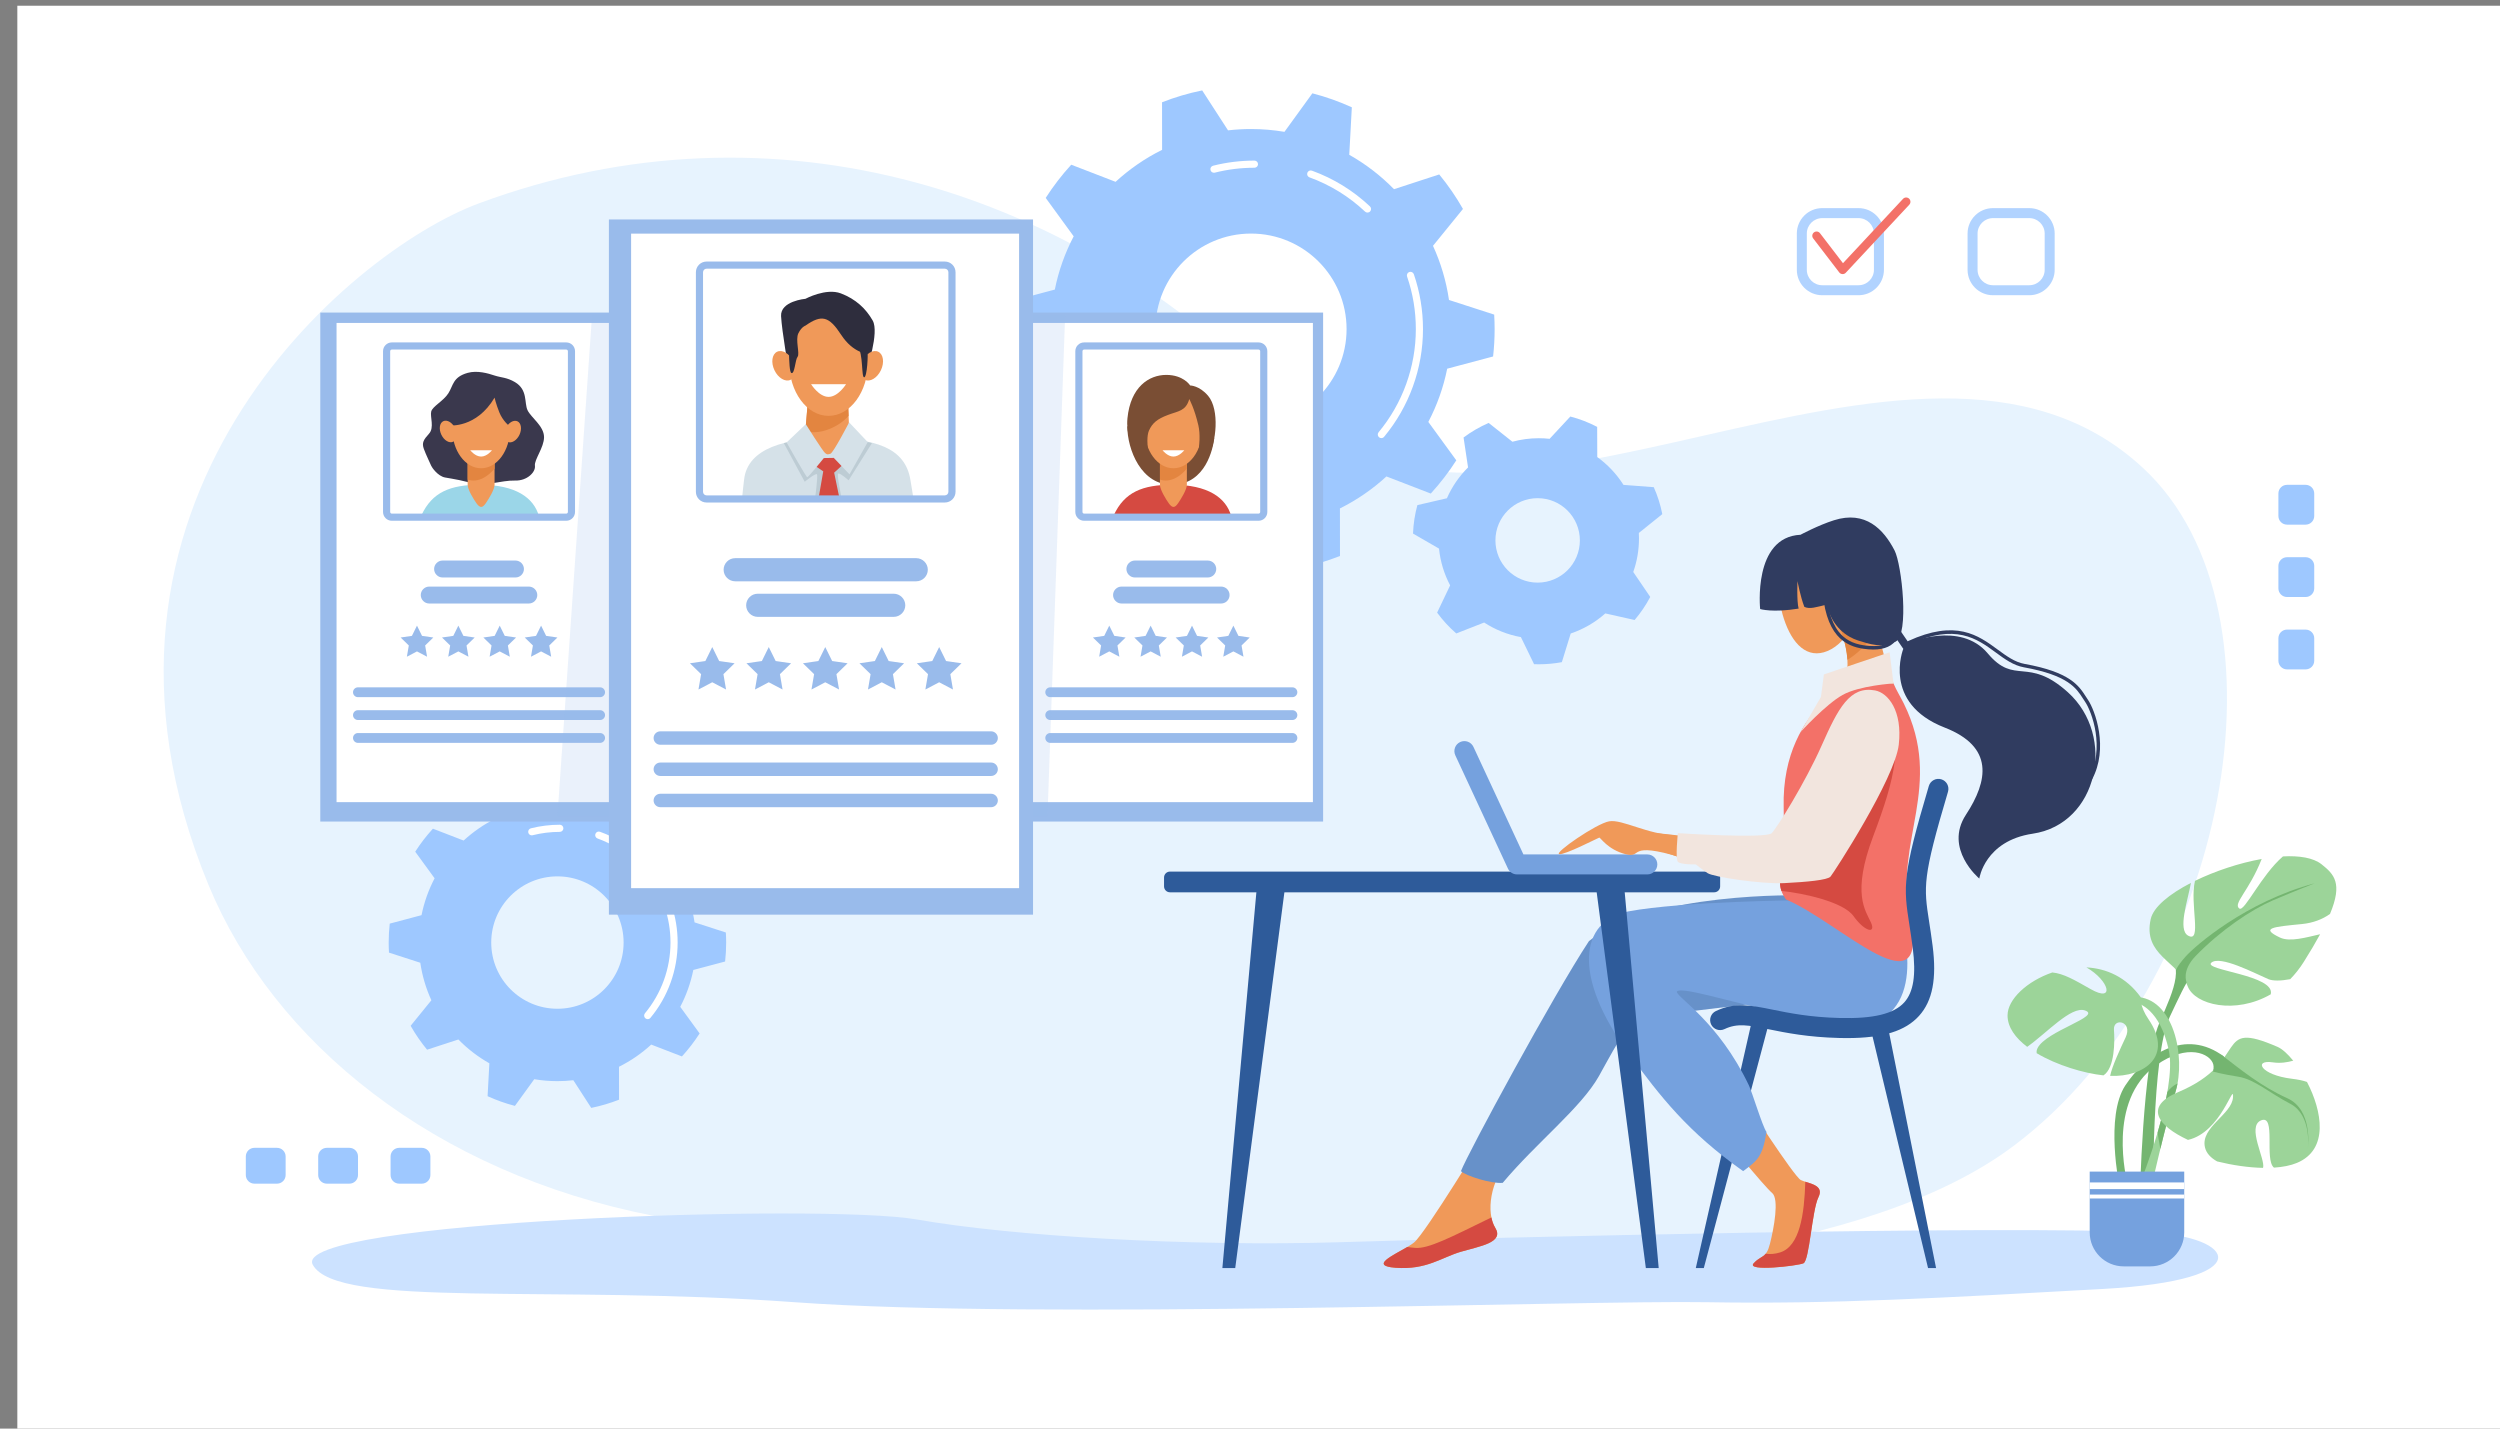 <?xml version="1.0" encoding="utf-8"?>
<!-- Generator: Adobe Illustrator 24.1.1, SVG Export Plug-In . SVG Version: 6.00 Build 0)  -->
<svg version="1.1" id="Слой_1" xmlns="http://www.w3.org/2000/svg" xmlns:xlink="http://www.w3.org/1999/xlink" x="0px" y="0px"
	 viewBox="0 0 3500 2000" style="enable-background:new 0 0 3500 2000;" xml:space="preserve">
<rect x="0" y="0" width="3500" height="2000" fill="#808080" stroke="none"/>
<style type="text/css">
	.st0{fill:#FFFFFF;}
	.st1{fill:#E7F3FE;}
	.st2{fill:#9EC8FF;}
	.st3{opacity:0.8;}
	.st4{fill:#F37168;}
	.st5{fill:#CCE2FF;}
	.st6{fill:#99BBEB;}
	.st7{fill:#9BD6E8;}
	.st8{fill:#3A384D;}
	.st9{fill:#F09959;}
	.st10{fill:#E38540;}
	.st11{fill:#7A4E34;}
	.st12{fill:#D54A41;}
	.st13{opacity:0.2;fill:#99BBEB;}
	.st14{fill:#2E2D3D;}
	.st15{fill:#D5E1E8;}
	.st16{fill:#BDCCD4;}
	.st17{fill:#2E5B9A;}
	.st18{fill:#6791C9;}
	.st19{fill:#75A1DE;}
	.st20{fill:#F2E5DE;}
	.st21{fill:#303C60;}
	.st22{fill:#74B570;}
	.st23{fill:#9CD499;}
</style>
<rect x="24.26" y="8.02" class="st0" width="3500" height="2000"/>
<g>
	<path class="st1" d="M670.22,284.79c415.47-154.24,837.75-17.88,1124.14,279.13c286.39,297,887.43-205,1206.2,91.52
		c217.54,202.36,117.9,722.64-180.39,947.98c-405.44,306.29-1638.42,150.88-1905.14,98.75
		c-307.28-60.05-531.92-242.25-623.19-463.39C71.92,705.94,486.62,352.95,670.22,284.79z"/>
	<g>
		<g>
			<path class="st2" d="M2090.33,499.07c1.41-12.57,2.15-25.35,2.15-38.29c0-6.83-0.22-13.61-0.62-20.34l-63.28-20.47
				c-3.89-26.68-11.54-52.13-22.4-75.82l41.96-51.63c-9.7-17.08-20.83-33.24-33.24-48.31l-63.29,20.65
				c-18.45-18.84-39.52-35.09-62.65-48.16l3.6-66.49c-17.66-8.04-36.13-14.62-55.24-19.58l-39.08,53.93
				c-15.23-2.56-30.87-3.92-46.83-3.92c-10.88,0-21.61,0.64-32.17,1.85l-36.18-55.92c-19.38,3.94-38.17,9.53-56.21,16.61l0.08,66.59
				c-23.83,11.84-45.73,26.96-65.11,44.79l-62.09-23.96c-13.19,14.42-25.17,29.96-35.75,46.49l39.18,53.79
				c-12.13,23.13-21.13,48.15-26.41,74.52l-64.26,17.1c-1.41,12.57-2.15,25.35-2.15,38.29c0,6.83,0.22,13.61,0.62,20.34l63.28,20.47
				c3.9,26.68,11.55,52.13,22.4,75.82l-41.96,51.63c9.7,17.08,20.83,33.24,33.24,48.31l63.29-20.65
				c18.44,18.84,39.52,35.1,62.65,48.16l-3.6,66.49c17.66,8.04,36.13,14.62,55.24,19.58l39.08-53.93
				c15.23,2.56,30.87,3.92,46.83,3.92c10.88,0,21.61-0.64,32.17-1.85l36.18,55.92c19.38-3.94,38.17-9.53,56.21-16.61l-0.08-66.59
				c23.83-11.84,45.73-26.96,65.11-44.79l62.08,23.96c13.19-14.42,25.17-29.96,35.75-46.49l-39.18-53.79
				c12.13-23.13,21.13-48.15,26.42-74.52L2090.33,499.07z M1751.42,594.55c-73.88,0-133.78-59.89-133.78-133.77
				c0-73.88,59.89-133.78,133.78-133.78s133.78,59.89,133.78,133.78C1885.19,534.66,1825.3,594.55,1751.42,594.55z"/>
			<g>
				<path class="st0" d="M1933.87,613.35c-1.13,0-2.26-0.38-3.19-1.16c-2.12-1.77-2.41-4.92-0.65-7.04
					c33.62-40.43,52.14-91.7,52.14-144.37c0-25.22-4.13-49.99-12.26-73.61c-0.9-2.61,0.49-5.46,3.1-6.36
					c2.61-0.9,5.46,0.49,6.36,3.1c8.5,24.67,12.81,50.54,12.81,76.87c0,55-19.34,108.55-54.45,150.77
					C1936.73,612.74,1935.31,613.35,1933.87,613.35z"/>
			</g>
			<g>
				<path class="st0" d="M1914.5,297.61c-1.23,0-2.46-0.45-3.43-1.36c-22.59-21.27-48.76-37.4-77.78-47.93
					c-2.6-0.94-3.94-3.81-3-6.41s3.81-3.94,6.41-2.99c30.31,11,57.64,27.83,81.23,50.04c2.01,1.89,2.11,5.06,0.21,7.07
					C1917.16,297.08,1915.83,297.61,1914.5,297.61z"/>
			</g>
			<g>
				<path class="st0" d="M1699.53,241.85c-2.24,0-4.27-1.51-4.84-3.78c-0.68-2.68,0.95-5.4,3.62-6.07
					c18.83-4.75,38.32-7.16,57.92-7.16c2.76,0,5,2.24,5,5c0,2.76-2.24,5-5,5c-18.78,0-37.44,2.31-55.47,6.86
					C1700.34,241.8,1699.93,241.85,1699.53,241.85z"/>
			</g>
		</g>
		<g>
			<path class="st2" d="M1015.14,1346.11c0.97-8.71,1.49-17.55,1.49-26.52c0-4.73-0.16-9.43-0.43-14.09l-43.83-14.18
				c-2.7-18.48-8-36.11-15.52-52.51l29.06-35.76c-6.72-11.83-14.43-23.02-23.02-33.46l-43.83,14.3
				c-12.78-13.05-27.38-24.31-43.39-33.35l2.49-46.05c-12.23-5.57-25.02-10.13-38.26-13.56l-27.07,37.35
				c-10.55-1.78-21.38-2.71-32.44-2.71c-7.54,0-14.97,0.44-22.28,1.28l-25.06-38.73c-13.43,2.73-26.44,6.6-38.93,11.5l0.06,46.12
				c-16.5,8.2-31.67,18.67-45.1,31.02l-43-16.59c-9.14,9.99-17.43,20.75-24.77,32.2l27.14,37.25c-8.4,16.02-14.63,33.35-18.3,51.61
				l-44.51,11.84c-0.97,8.71-1.49,17.56-1.49,26.52c0,4.73,0.16,9.43,0.43,14.09l43.83,14.18c2.7,18.48,8,36.11,15.52,52.51
				l-29.06,35.76c6.72,11.83,14.43,23.02,23.02,33.46l43.83-14.3c12.78,13.05,27.38,24.31,43.39,33.35l-2.49,46.05
				c12.23,5.57,25.02,10.13,38.26,13.56l27.07-37.35c10.55,1.78,21.38,2.71,32.44,2.71c7.54,0,14.97-0.45,22.28-1.28l25.06,38.73
				c13.43-2.73,26.44-6.6,38.93-11.5l-0.06-46.12c16.5-8.2,31.67-18.67,45.1-31.02l43,16.59c9.14-9.99,17.43-20.75,24.77-32.2
				l-27.14-37.25c8.4-16.02,14.63-33.35,18.3-51.61L1015.14,1346.11z M780.39,1412.25c-51.17,0-92.66-41.48-92.66-92.66
				s41.48-92.66,92.66-92.66c51.17,0,92.66,41.48,92.66,92.66S831.57,1412.25,780.39,1412.25z"/>
			<g>
				<path class="st0" d="M906.77,1426.8c-1.13,0-2.26-0.38-3.19-1.16c-2.12-1.77-2.41-4.92-0.65-7.04
					c23.06-27.73,35.76-62.89,35.76-99.02c0-17.3-2.83-34.29-8.41-50.49c-0.9-2.61,0.49-5.46,3.1-6.36c2.61-0.9,5.46,0.49,6.36,3.1
					c5.94,17.25,8.95,35.33,8.95,53.74c0,38.46-13.52,75.89-38.07,105.41C909.63,1426.19,908.2,1426.8,906.77,1426.8z"/>
			</g>
			<g>
				<path class="st0" d="M893.35,1208.11c-1.23,0-2.46-0.45-3.43-1.36c-15.5-14.59-33.44-25.65-53.35-32.87
					c-2.6-0.94-3.94-3.81-3-6.41c0.94-2.6,3.81-3.94,6.41-3c21.19,7.69,40.3,19.46,56.79,34.99c2.01,1.89,2.11,5.06,0.21,7.07
					C896.01,1207.58,894.68,1208.11,893.35,1208.11z"/>
			</g>
			<g>
				<path class="st0" d="M744.45,1169.49c-2.24,0-4.27-1.51-4.84-3.78c-0.68-2.68,0.95-5.4,3.62-6.07
					c13.17-3.32,26.79-5.01,40.5-5.01c2.76,0,5,2.24,5,5s-2.24,5-5,5c-12.88,0-25.68,1.58-38.05,4.7
					C745.27,1169.44,744.86,1169.49,744.45,1169.49z"/>
			</g>
		</g>
		<path class="st2" d="M2294.58,753.84c0-2.58-0.08-5.15-0.21-7.7l32.84-26.37c-2.57-13.16-6.6-25.79-11.93-37.72l-42.4-3.21
			c-9.64-15.21-22.12-28.44-36.7-38.95l-0.14-42.25c-11.81-6.19-24.4-11.1-37.6-14.5l-28.98,31.19c-5-0.54-10.07-0.82-15.21-0.82
			c-12.77,0-25.14,1.72-36.9,4.91l-33.23-26.32c-12.54,5.45-24.33,12.3-35.15,20.38l6.29,41.89c-12.39,12.33-22.48,26.96-29.6,43.2
			l-41.34,9.58c-3.49,12.76-5.59,26.1-6.11,39.85l36.41,21.05c1.85,18.44,7.28,35.82,15.57,51.45l-18.23,38.18
			c7.82,10.69,16.81,20.48,26.79,29.15l39.04-15.29c15.35,9.99,32.77,17.06,51.48,20.42l18.4,37.89c2.19,0.08,4.39,0.14,6.61,0.14
			c11.03,0,21.82-1.02,32.29-2.96l12.41-40.13c18.08-6.07,34.5-15.73,48.45-28.12l41.03,9.22c8.42-9.88,15.76-20.7,21.86-32.29
			l-23.78-34.93C2291.74,786.1,2294.58,770.3,2294.58,753.84z M2152.71,815.67c-32.64,0-59.11-26.46-59.11-59.11
			c0-32.64,26.46-59.11,59.11-59.11c32.64,0,59.11,26.46,59.11,59.11C2211.82,789.21,2185.36,815.67,2152.71,815.67z"/>
	</g>
	<g>
		<g class="st3">
			<path class="st2" d="M2840.97,413.32h-50.8c-19.62,0-35.58-15.96-35.58-35.58v-50.8c0-19.62,15.96-35.58,35.58-35.58h50.8
				c19.62,0,35.58,15.96,35.58,35.58v50.8C2876.55,397.36,2860.59,413.32,2840.97,413.32z M2790.17,305.37
				c-11.9,0-21.58,9.68-21.58,21.58v50.8c0,11.9,9.68,21.58,21.58,21.58h50.8c11.9,0,21.58-9.68,21.58-21.58v-50.8
				c0-11.9-9.68-21.58-21.58-21.58H2790.17z"/>
		</g>
		<g class="st3">
			<path class="st2" d="M2601.94,413.32h-50.8c-19.62,0-35.58-15.96-35.58-35.58v-50.8c0-19.62,15.96-35.58,35.58-35.58h50.8
				c19.62,0,35.58,15.96,35.58,35.58v50.8C2637.51,397.36,2621.55,413.32,2601.94,413.32z M2551.13,305.37
				c-11.9,0-21.58,9.68-21.58,21.58v50.8c0,11.9,9.68,21.58,21.58,21.58h50.8c11.9,0,21.58-9.68,21.58-21.58v-50.8
				c0-11.9-9.68-21.58-21.58-21.58H2551.13z"/>
		</g>
		<g>
			<path class="st4" d="M2579.71,383.74c-0.1,0-0.19,0-0.29-0.01c-1.76-0.09-3.4-0.94-4.47-2.34l-36.51-47.63
				c-2.02-2.63-1.52-6.4,1.11-8.41c2.63-2.01,6.39-1.52,8.41,1.11l32.2,42l84.07-90.07c2.26-2.42,6.06-2.55,8.48-0.29
				c2.42,2.26,2.55,6.06,0.29,8.48l-88.9,95.25C2582.96,383.06,2581.37,383.74,2579.71,383.74z"/>
		</g>
	</g>
	<path class="st5" d="M3008.89,1725.26c-207.97-10.17-915.46,7.06-1130.63,13.77c-215.17,6.71-464.93-8.86-594.67-31.76
		c-129.74-22.9-879.67,1.95-845.64,63.53c34.03,61.58,334.13,27.55,674.45,52.3c340.32,24.75,1105.7-3.09,1278.34,0
		c172.65,3.09,330.96-6.19,553.45-18.56S3129.45,1731.15,3008.89,1725.26z"/>
	<g>
		<rect x="448.4" y="437.6" class="st6" width="434.74" height="712.57"/>
		<rect x="471.17" y="452.12" class="st0" width="397.68" height="670.89"/>
		<g>
			<g>
				<path class="st7" d="M590.12,721.15c14.97-32.2,40.3-42.51,81.9-42.51c49.53,0,75.25,17.94,82.54,44.07
					C665.86,723.92,590.12,721.15,590.12,721.15z"/>
				<path class="st8" d="M654.73,522.02c-20.97,5.89-20.05,17.67-27.04,28.61c-6.99,10.94-22.18,18.23-24,25.52
					c-1.82,7.29,4.68,22.48-3.04,30.99c-7.71,8.51-10.33,12.76-7.29,21.26c3.04,8.51,9.72,21.87,10.33,23.69
					c0.61,1.82,9.11,14.58,19.44,16.4c10.33,1.82,29.77,4.86,39.49,9.11c9.72,4.25,40.98-5.44,58.33-4.84
					c17.35,0.61,29.16-12.17,27.95-20.68c-1.21-8.51,12.79-25.52,12.76-40.1c-0.04-15.66-18.23-27.34-23.09-37.67
					c-4.86-10.33,0.61-28.56-17.62-39.35c-11.52-6.82-19.44-6.22-28.56-9.25C683.28,522.67,668.09,518.27,654.73,522.02z"/>
				<path class="st9" d="M680.24,704.34c-4.74,7-8.22,7.29-13.37,0c-4.09-5.8-12.15-18.97-12.15-25.65v-66.7
					c0-6.68,5.47-12.15,12.15-12.15h13.37c6.68,0,12.15,5.47,12.15,12.15v66.7C692.4,685.37,684.5,698.06,680.24,704.34z"/>
				<path class="st10" d="M680.24,599.84h-13.37c-6.68,0-12.15,5.47-12.15,12.15v59.51c15.01,4.78,28.71-4.72,37.67-15.42v-44.09
					C692.4,605.3,686.93,599.84,680.24,599.84z"/>
				<ellipse class="st9" cx="673.56" cy="600.51" rx="40.4" ry="55.05"/>
				<path class="st8" d="M692.4,556.7c-25.52,43.14-63.19,38.88-63.19,38.88s0.91-57.11,30.83-60.15
					c29.92-3.04,47.54,8.97,53.62,28.79c6.08,19.82,0,32.88,0,32.88s-9.72-7.59-14.58-19.75C694.22,565.2,692.4,556.7,692.4,556.7z"
					/>
				
					<ellipse transform="matrix(0.903 -0.429 0.429 0.903 -198.522 327.718)" class="st9" cx="627.69" cy="604.22" rx="10.63" ry="15.95"/>
				<path class="st9" d="M708,599.66c-3.78,7.96-2.54,16.45,2.76,18.97c5.3,2.52,12.67-1.89,16.45-9.84
					c3.78-7.96,2.54-16.45-2.76-18.97C719.15,587.3,711.78,591.71,708,599.66z"/>
				<path class="st0" d="M688.75,630.37c0,0-6.8,8.82-15.19,8.82c-8.39,0-15.19-8.82-15.19-8.82H688.75z"/>
			</g>
			<path class="st6" d="M721.66,808.48H619.62c-6.52,0-11.86-5.34-11.86-11.86c0-6.53,5.34-11.86,11.86-11.86h102.03
				c6.52,0,11.86,5.34,11.86,11.86C733.52,803.14,728.18,808.48,721.66,808.48z"/>
			<path class="st6" d="M740.34,844.93h-139.4c-6.52,0-11.86-5.34-11.86-11.86c0-6.53,5.34-11.86,11.86-11.86h139.4
				c6.52,0,11.86,5.34,11.86,11.86C752.2,839.59,746.86,844.93,740.34,844.93z"/>
			<path class="st6" d="M840.18,976.03H501.1c-3.79,0-6.88-3.1-6.88-6.88s3.1-6.88,6.88-6.88h339.08c3.79,0,6.88,3.1,6.88,6.88
				S843.96,976.03,840.18,976.03z"/>
			<path class="st6" d="M840.18,1008.02H501.1c-3.79,0-6.88-3.1-6.88-6.88c0-3.79,3.1-6.88,6.88-6.88h339.08
				c3.79,0,6.88,3.1,6.88,6.88C847.06,1004.92,843.96,1008.02,840.18,1008.02z"/>
			<path class="st6" d="M840.18,1040.02H501.1c-3.79,0-6.88-3.1-6.88-6.88s3.1-6.88,6.88-6.88h339.08c3.79,0,6.88,3.1,6.88,6.88
				S843.96,1040.02,840.18,1040.02z"/>
			<g>
				<path class="st6" d="M792.75,729.06H548.53c-6.78,0-12.29-5.51-12.29-12.29V491.68c0-6.78,5.51-12.29,12.29-12.29h244.23
					c6.78,0,12.29,5.51,12.29,12.29v225.09C805.04,723.55,799.53,729.06,792.75,729.06z M548.53,489.39c-1.24,0-2.29,1.05-2.29,2.29
					v225.09c0,1.24,1.05,2.29,2.29,2.29h244.23c1.24,0,2.29-1.05,2.29-2.29V491.68c0-1.24-1.05-2.29-2.29-2.29H548.53z"/>
			</g>
			<g>
				<polygon class="st6" points="583.77,875.88 590.84,890.21 606.65,892.51 595.21,903.66 597.91,919.4 583.77,911.97 
					569.63,919.4 572.33,903.66 560.89,892.51 576.7,890.21 				"/>
				<polygon class="st6" points="641.68,875.88 648.75,890.21 664.56,892.51 653.12,903.66 655.82,919.4 641.68,911.97 
					627.54,919.4 630.24,903.66 618.8,892.51 634.61,890.21 				"/>
				<polygon class="st6" points="699.6,875.88 706.67,890.21 722.48,892.51 711.04,903.66 713.74,919.4 699.6,911.97 685.46,919.4 
					688.16,903.66 676.72,892.51 692.53,890.21 				"/>
				<polygon class="st6" points="757.51,875.88 764.58,890.21 780.39,892.51 768.95,903.66 771.65,919.4 757.51,911.97 
					743.37,919.4 746.07,903.66 734.63,892.51 750.44,890.21 				"/>
			</g>
		</g>
	</g>
	<g>
		<rect x="1417.62" y="437.6" class="st6" width="434.74" height="712.57"/>
		<rect x="1440.38" y="452.12" class="st0" width="397.68" height="670.89"/>
		<g>
			<g>
				<path class="st11" d="M1578.23,596.88c0,31.92,19.22,83.41,64.55,81.76c45.33-1.65,55.36-50.74,57.11-64.59
					C1701.64,600.19,1578.23,596.88,1578.23,596.88z"/>
				<path class="st12" d="M1559.34,721.15c14.97-32.2,40.3-42.51,81.9-42.51c49.53,0,75.25,17.94,82.54,44.07
					C1635.08,723.92,1559.34,721.15,1559.34,721.15z"/>
				<path class="st9" d="M1649.46,704.34c-4.74,7-8.22,7.29-13.37,0c-4.09-5.8-12.15-18.97-12.15-25.65v-66.7
					c0-6.68,5.47-12.15,12.15-12.15h13.37c6.68,0,12.15,5.47,12.15,12.15v66.7C1661.61,685.37,1653.71,698.06,1649.46,704.34z"/>
				<path class="st10" d="M1649.46,599.84h-13.37c-6.68,0-12.15,5.47-12.15,12.15v59.51c15.01,4.78,28.71-4.72,37.67-15.42v-44.09
					C1661.61,605.3,1656.14,599.84,1649.46,599.84z"/>
				<ellipse class="st9" cx="1642.77" cy="600.51" rx="40.4" ry="55.05"/>
				<path class="st11" d="M1664.98,558.67c-4.8,16.93-15.32,16.73-29.99,22.29c-14.67,5.56-21.68,11.15-26.48,21.98
					c-6.12,13.81,2.78,54.08,2.78,54.08s-37.15-27.8-32.85-71.51c4.3-43.72,30.07-60.65,54.33-60.65
					c24.26,0,33.48,14.78,33.48,14.78s12.92,0.05,25.14,14.53c16.43,19.46,11.37,66.71,0,83.64c-11.37,16.93-18.95,22.24-18.7,21.48
					c0.25-0.76,10.61-39.64,5.05-63.68C1672.19,571.57,1664.98,558.67,1664.98,558.67z"/>
				<path class="st0" d="M1657.96,630.37c0,0-6.8,8.82-15.19,8.82s-15.19-8.82-15.19-8.82H1657.96z"/>
			</g>
			<path class="st6" d="M1690.87,808.48h-102.03c-6.53,0-11.86-5.34-11.86-11.86c0-6.53,5.34-11.86,11.86-11.86h102.03
				c6.53,0,11.86,5.34,11.86,11.86C1702.73,803.14,1697.39,808.48,1690.87,808.48z"/>
			<path class="st6" d="M1709.55,844.93h-139.39c-6.53,0-11.86-5.34-11.86-11.86c0-6.53,5.34-11.86,11.86-11.86h139.39
				c6.53,0,11.86,5.34,11.86,11.86C1721.42,839.59,1716.08,844.93,1709.55,844.93z"/>
			<path class="st6" d="M1809.39,976.03h-339.08c-3.79,0-6.88-3.1-6.88-6.88s3.1-6.88,6.88-6.88h339.08c3.79,0,6.88,3.1,6.88,6.88
				S1813.18,976.03,1809.39,976.03z"/>
			<path class="st6" d="M1809.39,1008.02h-339.08c-3.79,0-6.88-3.1-6.88-6.88c0-3.79,3.1-6.88,6.88-6.88h339.08
				c3.79,0,6.88,3.1,6.88,6.88C1816.28,1004.92,1813.18,1008.02,1809.39,1008.02z"/>
			<path class="st6" d="M1809.39,1040.02h-339.08c-3.79,0-6.88-3.1-6.88-6.88s3.1-6.88,6.88-6.88h339.08c3.79,0,6.88,3.1,6.88,6.88
				S1813.18,1040.02,1809.39,1040.02z"/>
			<g>
				<path class="st6" d="M1761.97,729.06h-244.23c-6.78,0-12.29-5.51-12.29-12.29V491.68c0-6.78,5.51-12.29,12.29-12.29h244.23
					c6.78,0,12.29,5.51,12.29,12.29v225.09C1774.26,723.55,1768.75,729.06,1761.97,729.06z M1517.74,489.39
					c-1.24,0-2.29,1.05-2.29,2.29v225.09c0,1.24,1.05,2.29,2.29,2.29h244.23c1.24,0,2.29-1.05,2.29-2.29V491.68
					c0-1.24-1.05-2.29-2.29-2.29H1517.74z"/>
			</g>
			<g>
				<polygon class="st6" points="1552.98,875.88 1560.05,890.21 1575.86,892.51 1564.42,903.66 1567.12,919.4 1552.98,911.97 
					1538.84,919.4 1541.54,903.66 1530.1,892.51 1545.91,890.21 				"/>
				<polygon class="st6" points="1610.9,875.88 1617.97,890.21 1633.78,892.51 1622.34,903.66 1625.04,919.4 1610.9,911.97 
					1596.75,919.4 1599.46,903.66 1588.02,892.51 1603.83,890.21 				"/>
				<polygon class="st6" points="1668.81,875.88 1675.88,890.21 1691.69,892.51 1680.25,903.66 1682.95,919.4 1668.81,911.97 
					1654.67,919.4 1657.37,903.66 1645.93,892.51 1661.74,890.21 				"/>
				<polygon class="st6" points="1726.73,875.88 1733.8,890.21 1749.61,892.51 1738.17,903.66 1740.87,919.4 1726.73,911.97 
					1712.58,919.4 1715.28,903.66 1703.84,892.51 1719.65,890.21 				"/>
			</g>
		</g>
	</g>
	<polygon class="st13" points="1466.49,1143.04 780.39,1143.04 828.92,440.24 1491.23,440.24 	"/>
	<g>
		<rect x="852.46" y="307.25" class="st6" width="593.79" height="973.26"/>
		<rect x="883.56" y="327.08" class="st0" width="543.18" height="916.34"/>
		<g>
			<g>
				<path class="st14" d="M1104.53,519.55c-0.38-1.14-9.89-55.72-11.03-76.95c-1.14-21.23,34.11-24.26,34.11-24.26
					s28.81-15.54,49.66-7.58c20.85,7.96,35.04,21.35,44.51,38.03c9.48,16.68-8.34,68.66-8.34,68.66L1104.53,519.55z"/>
				<path class="st15" d="M1039.17,694.93c-0.13-0.9,2.43-22.38,2.53-23.25c4.8-45.23,60.56-57.96,116.2-57.96
					c65.37,0,109.72,11.96,116.79,58.97c0.21,1.38,3.98,22.91,3.79,24.36C1157.32,698.71,1039.17,694.93,1039.17,694.93z"/>
				<path class="st9" d="M1169.12,648.83c-6.48,9.56-11.23,9.96-18.26,0c-5.59-7.92-24.26-25.98-24.26-35.11l7.66-91.03
					c0-9.13,7.47-16.6,16.6-16.6h18.26c9.13,0,16.6,7.47,16.6,16.6l3.56,91.03C1189.28,622.85,1174.93,640.26,1169.12,648.83z"/>
				<path class="st10" d="M1169.12,506.1h-18.26c-9.13,0-16.6,7.47-16.6,16.6l-6.65,80.75c20.5,6.53,48.18-6.74,60.42-21.35
					l-2.32-59.4C1185.72,513.57,1178.25,506.1,1169.12,506.1z"/>
				<path class="st16" d="M1097.34,620.36l29.27,54.1c0,0,15.67-12.89,17.18-10.36c1.52,2.53-2.78,34.42-2.78,34.42
					s34.87,0.47,36.39-1.04c1.52-1.52-7.08-34.64-3.54-34.64c3.54,0,14.18,9.6,14.18,9.6l32.68-52.08l-7.18-1.75l-53.54,28.81
					l-57.27-28.18L1097.34,620.36z"/>
				<polygon class="st12" points="1130.81,645.29 1152.55,659.87 1145.81,698.59 1175.12,696.95 1167.8,661.74 1185.82,645.29 
					1177.35,637.31 1139.27,637.31 				"/>
				<path class="st15" d="M1128.12,593.85l-26.88,25.58c0,0,27.39,48.71,28.91,48.71c1.52,0,23.24-26.86,23.24-26.86l13.91-0.24
					l21.98,23.06l25.54-45.18l-26.04-27.6c0,0-22.24,42.96-26.28,43.97c-4.04,1.01-4.07,1.52-7.34-1.01
					S1128.12,593.85,1128.12,593.85z"/>
				<ellipse class="st9" cx="1159.99" cy="507.02" rx="55.18" ry="75.19"/>
				<path class="st9" d="M1110.46,505.86c5.16,10.87,3.47,22.47-3.77,25.91c-7.24,3.44-17.3-2.58-22.46-13.45
					c-5.16-10.87-3.47-22.47,3.77-25.91C1095.24,488.98,1105.3,495,1110.46,505.86z"/>
				<path class="st9" d="M1207.04,505.86c-5.16,10.87-3.47,22.47,3.77,25.91s17.3-2.58,22.46-13.45
					c5.16-10.87,3.47-22.47-3.77-25.91C1222.26,488.98,1212.2,495,1207.04,505.86z"/>
				<path class="st0" d="M1184.47,537.88c0,0-10.96,17.75-24.48,17.75c-13.52,0-24.48-17.75-24.48-17.75H1184.47z"/>
				<path class="st14" d="M1127.62,455.87c22.74-15.92,32.98-13.27,50.03,12.89c17.06,26.15,37.53,26.62,37.53,26.62l2.65-27.12
					c0,0-25.41-49.15-59.52-42.71c-34.11,6.44-53.51,37.15-53.51,37.15s-1.66,57.55,3.1,59.51c4.76,1.96,5.31-18.57,8.72-22.74
					c3.41-4.17-3.41-23.88,1.14-32.98C1122.31,457.39,1127.62,455.87,1127.62,455.87z"/>
				<path class="st14" d="M1200.77,485.44c7.94,8.69,4.93,43.21,9.1,42.83s5.69-32.98,4.55-36.39
					C1213.28,488.47,1200.77,485.44,1200.77,485.44z"/>
			</g>
			<path class="st6" d="M1282.74,813.82h-253.48c-8.91,0-16.2-7.29-16.2-16.2c0-8.91,7.29-16.2,16.2-16.2h253.48
				c8.91,0,16.2,7.29,16.2,16.2C1298.95,806.53,1291.66,813.82,1282.74,813.82z"/>
			<path class="st6" d="M1251.2,863.61h-190.39c-8.91,0-16.2-7.29-16.2-16.2c0-8.91,7.29-16.2,16.2-16.2h190.39
				c8.91,0,16.2,7.29,16.2,16.2C1267.4,856.31,1260.11,863.61,1251.2,863.61z"/>
			<path class="st6" d="M1387.57,1042.66H924.44c-5.17,0-9.4-4.23-9.4-9.4s4.23-9.4,9.4-9.4h463.13c5.17,0,9.4,4.23,9.4,9.4
				S1392.74,1042.66,1387.57,1042.66z"/>
			<path class="st6" d="M1387.57,1086.36H924.44c-5.17,0-9.4-4.23-9.4-9.4s4.23-9.4,9.4-9.4h463.13c5.17,0,9.4,4.23,9.4,9.4
				S1392.74,1086.36,1387.57,1086.36z"/>
			<path class="st6" d="M1387.57,1130.07H924.44c-5.17,0-9.4-4.23-9.4-9.4s4.23-9.4,9.4-9.4h463.13c5.17,0,9.4,4.23,9.4,9.4
				S1392.74,1130.07,1387.57,1130.07z"/>
			<g>
				<path class="st6" d="M1322.79,703.52H989.21c-8.25,0-14.96-6.71-14.96-14.96V381.12c0-8.25,6.71-14.96,14.96-14.96h333.58
					c8.25,0,14.96,6.71,14.96,14.96v307.44C1337.75,696.81,1331.04,703.52,1322.79,703.52z M989.21,376.16
					c-2.73,0-4.96,2.22-4.96,4.96v307.44c0,2.73,2.22,4.96,4.96,4.96h333.58c2.73,0,4.96-2.22,4.96-4.96V381.12
					c0-2.73-2.22-4.96-4.96-4.96H989.21z"/>
			</g>
			<g>
				<polygon class="st6" points="997.17,905.88 1006.83,925.45 1028.42,928.59 1012.8,943.82 1016.49,965.33 997.17,955.17 
					977.86,965.33 981.54,943.82 965.92,928.59 987.51,925.45 				"/>
				<polygon class="st6" points="1076.27,905.88 1085.93,925.45 1107.53,928.59 1091.9,943.82 1095.59,965.33 1076.27,955.17 
					1056.96,965.33 1060.65,943.82 1045.02,928.59 1066.62,925.45 				"/>
				<polygon class="st6" points="1155.37,905.88 1165.03,925.45 1186.63,928.59 1171,943.82 1174.69,965.33 1155.37,955.17 
					1136.06,965.33 1139.75,943.82 1124.12,928.59 1145.72,925.45 				"/>
				<polygon class="st6" points="1234.48,905.88 1244.13,925.45 1265.73,928.59 1250.1,943.82 1253.79,965.33 1234.48,955.17 
					1215.16,965.33 1218.85,943.82 1203.22,928.59 1224.82,925.45 				"/>
				<polygon class="st6" points="1314.84,905.88 1324.49,925.45 1346.09,928.59 1330.46,943.82 1334.15,965.33 1314.84,955.17 
					1295.52,965.33 1299.21,943.82 1283.58,928.59 1305.18,925.45 				"/>
			</g>
		</g>
	</g>
	<path class="st17" d="M2399.91,1249.23h-761.96c-4.58,0-8.29-3.71-8.29-8.29v-12.43c0-4.58,3.71-8.29,8.29-8.29h761.96
		c4.58,0,8.29,3.71,8.29,8.29v12.43C2408.2,1245.52,2404.49,1249.23,2399.91,1249.23z"/>
	<g>
		<path class="st9" d="M2596.11,831.41c10.32,36.4-14.89,73.91-42.67,81.79c-27.78,7.88-47.6-16.85-57.92-53.25
			c-10.32-36.4,3.82-72.29,31.6-80.17C2554.9,771.89,2585.78,795.01,2596.11,831.41z"/>
		<path class="st9" d="M2440.37,1536.71c0,0,71.19,110.57,80.8,115.38s33.65,6.01,24.64,24.04c-9.01,18.03-12.62,88.94-21.03,92.54
			c-8.41,3.61-80.52,12.02-69.71,0c10.82-12.02,17.47-6.01,22.93-27.64c5.46-21.63,13.13-62.5,2.91-70.91s-72.71-84.13-72.71-84.13
			L2440.37,1536.71z"/>
		<path class="st9" d="M2082.07,1584.19c0,0-86.54,142.63-102.56,155.45c-16.03,12.82-68.91,32.05-25.64,35.26
			c43.27,3.2,64.1-14.42,91.34-22.44s60.9-12.82,48.08-33.65c-12.82-20.83-7.5-66.31,20.14-95.16
			C2141.07,1594.8,2082.07,1584.19,2082.07,1584.19z"/>
		<path class="st18" d="M2523.68,1253.46c0,0-214.22-5.6-299.15,64.1c-49.68,75.32-169.86,297.55-179.2,322.04
			c6.41,6.41,42.47,17.98,58.49,16.37c47.27-56.37,109.76-105.1,134.61-149.32c30.63-54.49,40.06-81.73,89.74-86.54
			c49.68-4.81,161.86-20.83,195.51-20.83S2523.68,1253.46,2523.68,1253.46z"/>
		<polygon class="st17" points="2710.49,1775.28 2699.26,1775.28 2618.74,1439.32 2643.44,1439.32 		"/>
		<polygon class="st17" points="2374.11,1775.28 2385.34,1775.28 2477.74,1427.45 2453.04,1427.45 		"/>
		<path class="st19" d="M2645.72,1238.79l-124.55,21.5c0,0-165.51,1.52-241.16,15.61c-68.83,12.82-78.97,91.03,0,198.71
			c44.86,61.17,82.79,109.97,160.36,164.99c19.73-14.49,27.28-19.97,32.73-54.82c-5.61-7.7-20.15-55.87-24.66-65.3
			c-42.9-89.68-100.17-122.3-100.96-131.12c9.62-15.62,254.68,81.44,303.41,24.34C2697.42,1358.19,2645.72,1238.79,2645.72,1238.79z
			"/>
		<path class="st4" d="M2650.89,956.83c-32.8-4.6-66.21,1.63-97.45,24.25c-27.3,27.83-58.2,73.73-56.3,149.43
			c2.4,96.15-14.88,102.32,3.15,128.76c75.19,31.05,203.79,164.45,173.5,21.43c-21.93-103.56,48.09-180.75-8.39-295.62
			C2660.8,975.74,2655.05,966.67,2650.89,956.83z"/>
		<path class="st12" d="M2497.12,1166.69c-1.46,50.12-8.54,64.89-3.13,80.6c30.65,3.13,86.72,15.4,100.73,35.01
			c16.03,22.43,32.05,25.64,24.57,9.08c-7.48-16.56-27.24-40.06,3.21-120.72c30.45-80.66,44.87-135.15,14.96-191.23L2497.12,1166.69
			z"/>
		<path class="st9" d="M2650.89,956.83c-20.2-47.82-25.16-101.54-25.16-101.54l-52.88,15.62c0,0,30.05,67.3,1.2,91.34
			c-6.13,5.11-13.24,11.31-20.62,18.83C2584.69,958.46,2618.09,952.22,2650.89,956.83z"/>
		<path class="st10" d="M2627.33,868.02c-3.13-2.79-7.05-6.27-11.17-9.9l-43.13,12.74c-0.03,0.08-0.06,0.16-0.09,0.23
			c1.04,2.38,12.03,28.02,13.47,52.68c12.85-7.8,26.93-20.51,43.02-42.72C2628.56,876.12,2627.87,871.73,2627.33,868.02z"/>
		<path class="st9" d="M2613.72,971.87c-54.46,19.05-48.42,76.43-98.55,161.05c-25.94,43.79-50.04,43.14-50.04,43.14
			s-60.84,0.49-134.43-8.51c-46.08-5.63-49.01,8.08-16.96,19.54c64.64,23.11,131.71,47.98,185.79,41.97
			c54.08-6.01,146.58-144,151.35-179.92C2657.49,999.46,2641.15,962.27,2613.72,971.87z"/>
		<g>
			<path class="st17" d="M2585.67,1453.32c-3.39,0-6.85-0.04-10.41-0.13c-44.39-1.1-74.6-7.24-98.88-12.17
				c-28.35-5.76-43.96-8.93-62.14-0.25c-6.98,3.33-15.33,0.38-18.67-6.6s-0.38-15.33,6.6-18.67c26.63-12.73,48.93-8.2,79.78-1.92
				c23.2,4.72,52.08,10.58,94,11.62c46.92,1.17,75.53-5.79,90.03-21.87c12.92-14.33,16.7-38.4,11.9-75.75
				c-1.64-12.78-3.29-23.42-4.74-32.8c-4.09-26.47-6.8-43.95-3.45-70.98c3.11-25.1,11.42-58.54,30.67-123.37
				c2.2-7.41,9.99-11.63,17.41-9.44c7.41,2.2,11.64,9.99,9.44,17.41c-35.87,120.81-34.05,132.58-26.4,182.1
				c1.48,9.55,3.15,20.37,4.84,33.51c5.92,46.07-0.07,77.23-18.87,98.08C2667.41,1443.55,2635.99,1453.32,2585.67,1453.32z"/>
		</g>
		<path class="st12" d="M2087.96,1704.4c-57.42,28.08-88.32,44.17-106.73,42.64c-4.35-0.36-7.95-0.81-10.97-1.28
			c-20.48,12.1-53.16,26.4-16.39,29.13c43.27,3.2,64.1-14.42,91.34-22.44s60.9-12.82,48.08-33.65
			C2090.83,1714.81,2089.05,1709.91,2087.96,1704.4z"/>
		<path class="st12" d="M2527.44,1654.43c-1.4,45.46-7.65,90.51-35.46,99.02c-7.37,2.26-14.09,2.58-20.03,1.79
			c-4.37,5.41-9.71,5.47-16.87,13.42c-10.82,12.02,61.29,3.61,69.71,0s12.02-74.51,21.03-92.54
			C2553.22,1661.31,2538.32,1657.86,2527.44,1654.43z"/>
		<g>
			<path class="st19" d="M2306.26,1224.19h-182.41c-5.45,0-10.4-3.16-12.7-8.1l-73.72-158.65c-3.26-7.01-0.21-15.34,6.8-18.6
				c7.02-3.26,15.34-0.21,18.6,6.8l69.95,150.55h173.48c7.73,0,14,6.27,14,14S2314,1224.19,2306.26,1224.19z"/>
		</g>
		<path class="st9" d="M2344.43,1169.13c-36.86-0.53-73.41-22.5-91.58-19.3c-18.16,3.21-77.46,44.34-69.98,45.94
			s54.49-22.76,56.09-23.13c1.6-0.37,11.75,16.87,36.86,23.21c25.11,6.33,0.18-18.82,78,4.69
			C2404.43,1215.82,2344.43,1169.13,2344.43,1169.13z"/>
		<path class="st20" d="M2645.47,913.19l5.42,43.64c0,0-47.7,2.84-71.43,16.19s-58.76,51.94-58.76,51.94l28.62-49.27l4.12-31.52
			L2645.47,913.19z"/>
		<path class="st20" d="M2625.17,966.61c-35.43-6.64-51.81,25.11-74.78,76.92c-22.97,51.82-62.18,114.75-69.98,122.86
			c-7.8,8.11-131.41,0-131.41,0s-3.74,35.79,0,40.06s25.11,3.74,25.11,3.74s8.55,6.82,16.56,12.23
			c8.01,5.4,75.85,15.55,107.37,13.95s60.36-4.27,64.63-9.08c4.27-4.81,90.28-137.28,95.62-184.83
			C2663.63,994.92,2643.25,970,2625.17,966.61z"/>
		<path class="st21" d="M2520.7,748.67c-67,3.21-56.49,104-56.49,104s17.4,5.37,53.86-0.64c-2.8-10.82-1.6-38.46-1.6-38.46
			s4.24,22.44,9.62,36.06c7.71,3.53,16.43,0.4,31.25-3.18c7.61,32.03,29.12,45.56,43.85,50.19c16.27,5.12,33.5,11.22,52.73,1.6
			c19.23-9.62,8.66-107.9-1.56-127.67c-15.33-29.67-40.8-56.22-84.87-42.2C2545.38,735.4,2520.7,748.67,2520.7,748.67z"/>
		<path class="st21" d="M2637.22,868.37l27.39,40.01c0,0-30.36,75.85,57.94,110.22c69.15,26.91,61,74.34,29.76,122.03
			s18.7,89.34,18.7,89.34s7.62-52.83,74.8-62.8c91.61-13.6,117.55-136.59,49.13-198.09c-56.62-50.89-73.85-8.75-112.18-54.42
			c-38.33-45.67-110.68-14.82-110.68-14.82l-26.52-38.67L2637.22,868.37z"/>
		<g>
			<path class="st21" d="M2926.45,1092.98c-0.4,0-0.8-0.1-1.17-0.3c-1.18-0.65-1.61-2.13-0.97-3.31
				c23.04-42.1,4.24-93.1-5.21-106.92c-1-1.46-1.95-2.95-2.96-4.52c-9.29-14.5-20.85-32.54-82.53-43.65
				c-14.86-2.67-26.88-11.5-39.62-20.85c-26.3-19.31-56.12-41.2-120.89-11.38c-1.23,0.56-2.67,0.03-3.23-1.19
				c-0.56-1.22-0.03-2.67,1.19-3.23c67.38-31.01,98.43-8.23,125.81,11.88c12.27,9,23.85,17.51,37.6,19.99
				c63.78,11.48,75.97,30.52,85.77,45.81c0.99,1.54,1.92,2.99,2.88,4.4c9.9,14.47,29.6,67.91,5.47,112.01
				C2928.14,1092.52,2927.31,1092.98,2926.45,1092.98z"/>
		</g>
		<g>
			<path class="st21" d="M2622.59,909.37c-4.38,0-9.13-0.38-14.23-1.15c-23.44-3.51-54.89-16.83-57.35-91.64
				c-0.04-1.34,1.01-2.47,2.35-2.51c1.37-0.03,2.47,1.01,2.51,2.35c1.02,30.83,7.13,53.65,18.18,67.81
				c8.39,10.76,19.52,16.85,35.03,19.17c21.69,3.25,36.07-0.76,42.73-11.91c0.69-1.15,2.19-1.53,3.34-0.84
				c1.15,0.69,1.53,2.19,0.84,3.34C2649.89,904.23,2638.68,909.37,2622.59,909.37z"/>
		</g>
	</g>
	<polygon class="st17" points="1711.33,1775.28 1729.33,1775.28 1799.36,1239.98 1759.76,1239.98 	"/>
	<polygon class="st17" points="2322.18,1775.28 2304.18,1775.28 2234.15,1239.98 2273.76,1239.98 	"/>
	<g>
		<path class="st22" d="M3028.14,1323.43c31.14,28.44,17.6,56.87-5.42,109.68s-27.08,247.81-27.08,247.81l18.96-2.71
			c0,0-2.71-200.41,23.02-254.58c25.73-54.17,36.56-81.25,59.58-63.64S3028.14,1323.43,3028.14,1323.43z"/>
		<path class="st23" d="M3011.03,1286.61c3.78-16.85,26.25-35.09,56.28-50.56c-4.47,24.86-18.79,65.5-3.97,73.83
			c19.99,11.24,1.95-45.5,9.66-76.69c28.21-13.77,62.13-25.03,93.38-30.63c-0.04,0.12-0.08,0.23-0.13,0.34
			c-17.6,44.69-40.62,62.29-31.14,69.06c7.13,5.09,30.36-46.53,61.03-72.99c23.02-1.23,42.5,1.89,54.02,11.02
			c17.81,14.1,29.76,26.61,11.85,69.54c-10.23,7.31-23.49,12.55-38.89,14.09c-40.62,4.06-59.58,5.42-31.15,18.96
			c13.93,6.63,37.27-0.38,56.19-4.64c-6.14,11.31-13.69,24.12-22.86,38.7c-5.82,9.25-12.22,17.28-19.03,24.22
			c-13.09,2.51-24.51,2.54-30.55-0.05c-18.96-8.13-67.71-33.85-79.89-23.02c-11.93,10.6,90.28,17.32,83.2,44.26
			c-49.54,28.54-106.23,14.96-116.25-11.25C3049.33,1345.62,2999.64,1337.34,3011.03,1286.61z"/>
		<path class="st22" d="M3113.45,1479.16c-54.17-40.63-109.69-2.71-138.12,40.62c-28.44,43.33-8.13,140.83-8.13,140.83
			s10.83,0,10.83-4.06c0-4.06-29.79-115.1,40.62-165.21c44.05-31.34,75.83-16.25,79.89-1.35s-17.6,41.98-17.6,41.98L3113.45,1479.16
			z"/>
		<path class="st23" d="M2988.87,1395.65c54.17,0,71.77,83.96,56.87,132.71c-14.9,48.75-35.21,139.48-35.21,139.48l-13.54-13.54
			c0,0,51.46-127.29,39.27-184.16c-12.19-56.87-41.98-66.35-47.4-66.35C2983.45,1403.77,2988.87,1395.65,2988.87,1395.65z"/>
		<path class="st22" d="M3034.3,1528.73c3.81-5.05,8.52-9.22,14.26-11.98c-0.75,4.03-1.69,7.92-2.81,11.6
			c-6.79,22.21-14.7,53.13-21.3,80.22c-0.6-3.47-1.52-8.81-2.95-17.06c-0.34-1.95-0.6-4.06-0.79-6.3
			C3026.01,1567.17,3031.02,1547.52,3034.3,1528.73z"/>
		<path class="st23" d="M3049.11,1529.14c102.91-43.33,48.69-102.79,139.42-63.53c6.39,2.77,14.18,9.74,21.98,19.36
			c-8.08,2.29-17.87,3.94-28.75,2.31c-27.08-4.06-17.6,17.6,27.08,23.02c8.42,1.02,15.26,2.43,20.94,4.42
			c21.29,40.89,30.88,94.69-14.17,113.39c-8.88,3.69-19.85,5.79-32.06,6.58c-13.9-11.05,3.39-74.99-18.04-66.16
			c-20.58,8.47,6.45,54.81,2.75,66.49c-20.31-0.37-42.8-3.69-64.29-9.01c-8.5-4.77-15-11.16-17-19.56
			c-6.77-28.44,37.92-46.04,39.27-70.42c1.25-22.41-16.38,49.3-63.07,59.85C3020.95,1576.16,3001,1549.4,3049.11,1529.14z"/>
		<path class="st23" d="M2975.78,1452.52c10.83-23.02-17.6-28.44-16.25-10.83c1.2,15.6,1.33,53.52-14.67,63.84
			c-27.59-2.99-65.13-14.11-93.51-31.05c-0.36-2.29-0.01-4.65,1.19-7.06c12.19-24.38,90.73-44.69,66.35-52.81
			c-19.41-6.47-53.43,31.72-80.84,50.96c-16.46-12.49-27.49-27.38-27.49-44c0-22.5,27.33-47.96,62.68-60.13
			c15.91,1.6,30.69,10.3,53.77,23.38c34.1,19.32,26.21-11.92-6.03-30.46c27.83,1.44,55.58,13.33,76.05,41.74
			c0,0-1.94,12.14,10.92,30.93c35.06,51.25-5.4,81.16-53.77,79.22C2956.93,1492.74,2968.29,1468.43,2975.78,1452.52z"/>
		<path class="st22" d="M3110.19,1476.86c26.48,20.46,55.9,44.39,92.01,60.64c36.11,16.25,28.89,69.21,28.89,69.21
			s5.42-45.74-24.68-61.39c-30.09-15.65-49.96-34.31-72.83-37.92s-35.51-7.22-35.51-7.22s7.22-14.45,3.01-19.86
			S3110.19,1476.86,3110.19,1476.86z"/>
		<path class="st22" d="M3240.72,1236.56c-96.9,25.88-167.92,87.87-181.16,102.92c-13.24,15.05-13.24,19.26-13.24,19.26l10.23,19.26
			l4.81-2.41c0,0-7.82-16.25,12.64-37.32c35.29-36.33,78.24-65,107.73-77.64C3211.23,1248,3240.72,1236.56,3240.72,1236.56z"/>
		<path class="st19" d="M2973.24,1772.93h37.02c26.33,0,47.67-21.34,47.67-47.67v-85.06h-132.35v85.06
			C2925.57,1751.59,2946.92,1772.93,2973.24,1772.93z"/>
		<rect x="2925.57" y="1655.41" class="st0" width="132.35" height="9.32"/>
		<rect x="2925.57" y="1672.4" class="st0" width="132.35" height="5.48"/>
	</g>
	<g>
		<path class="st2" d="M558.88,1657.13h31.58c6.67,0,12.08-5.41,12.08-12.08v-26.01c0-6.67-5.41-12.08-12.08-12.08h-31.58
			c-6.67,0-12.08,5.41-12.08,12.08v26.01C546.8,1651.73,552.21,1657.13,558.88,1657.13z"/>
		<path class="st2" d="M457.55,1657.13h31.58c6.67,0,12.08-5.41,12.08-12.08v-26.01c0-6.67-5.41-12.08-12.08-12.08h-31.58
			c-6.67,0-12.08,5.41-12.08,12.08v26.01C445.47,1651.73,450.88,1657.13,457.55,1657.13z"/>
		<path class="st2" d="M356.22,1657.13h31.58c6.67,0,12.08-5.41,12.08-12.08v-26.01c0-6.67-5.41-12.08-12.08-12.08h-31.58
			c-6.67,0-12.08,5.41-12.08,12.08v26.01C344.14,1651.73,349.55,1657.13,356.22,1657.13z"/>
	</g>
	<g>
		<path class="st2" d="M3239.92,722.42v-31.58c0-6.67-5.41-12.08-12.07-12.08h-26.01c-6.67,0-12.08,5.41-12.08,12.08v31.58
			c0,6.67,5.41,12.08,12.08,12.08h26.01C3234.52,734.49,3239.92,729.09,3239.92,722.42z"/>
		<path class="st2" d="M3239.92,823.75v-31.58c0-6.67-5.41-12.08-12.07-12.08h-26.01c-6.67,0-12.08,5.41-12.08,12.08v31.58
			c0,6.67,5.41,12.08,12.08,12.08h26.01C3234.52,835.82,3239.92,830.42,3239.92,823.75z"/>
		<path class="st2" d="M3239.92,925.08V893.5c0-6.67-5.41-12.07-12.07-12.07h-26.01c-6.67,0-12.08,5.41-12.08,12.07v31.58
			c0,6.67,5.41,12.07,12.08,12.07h26.01C3234.52,937.15,3239.92,931.75,3239.92,925.08z"/>
	</g>
</g>
</svg>
